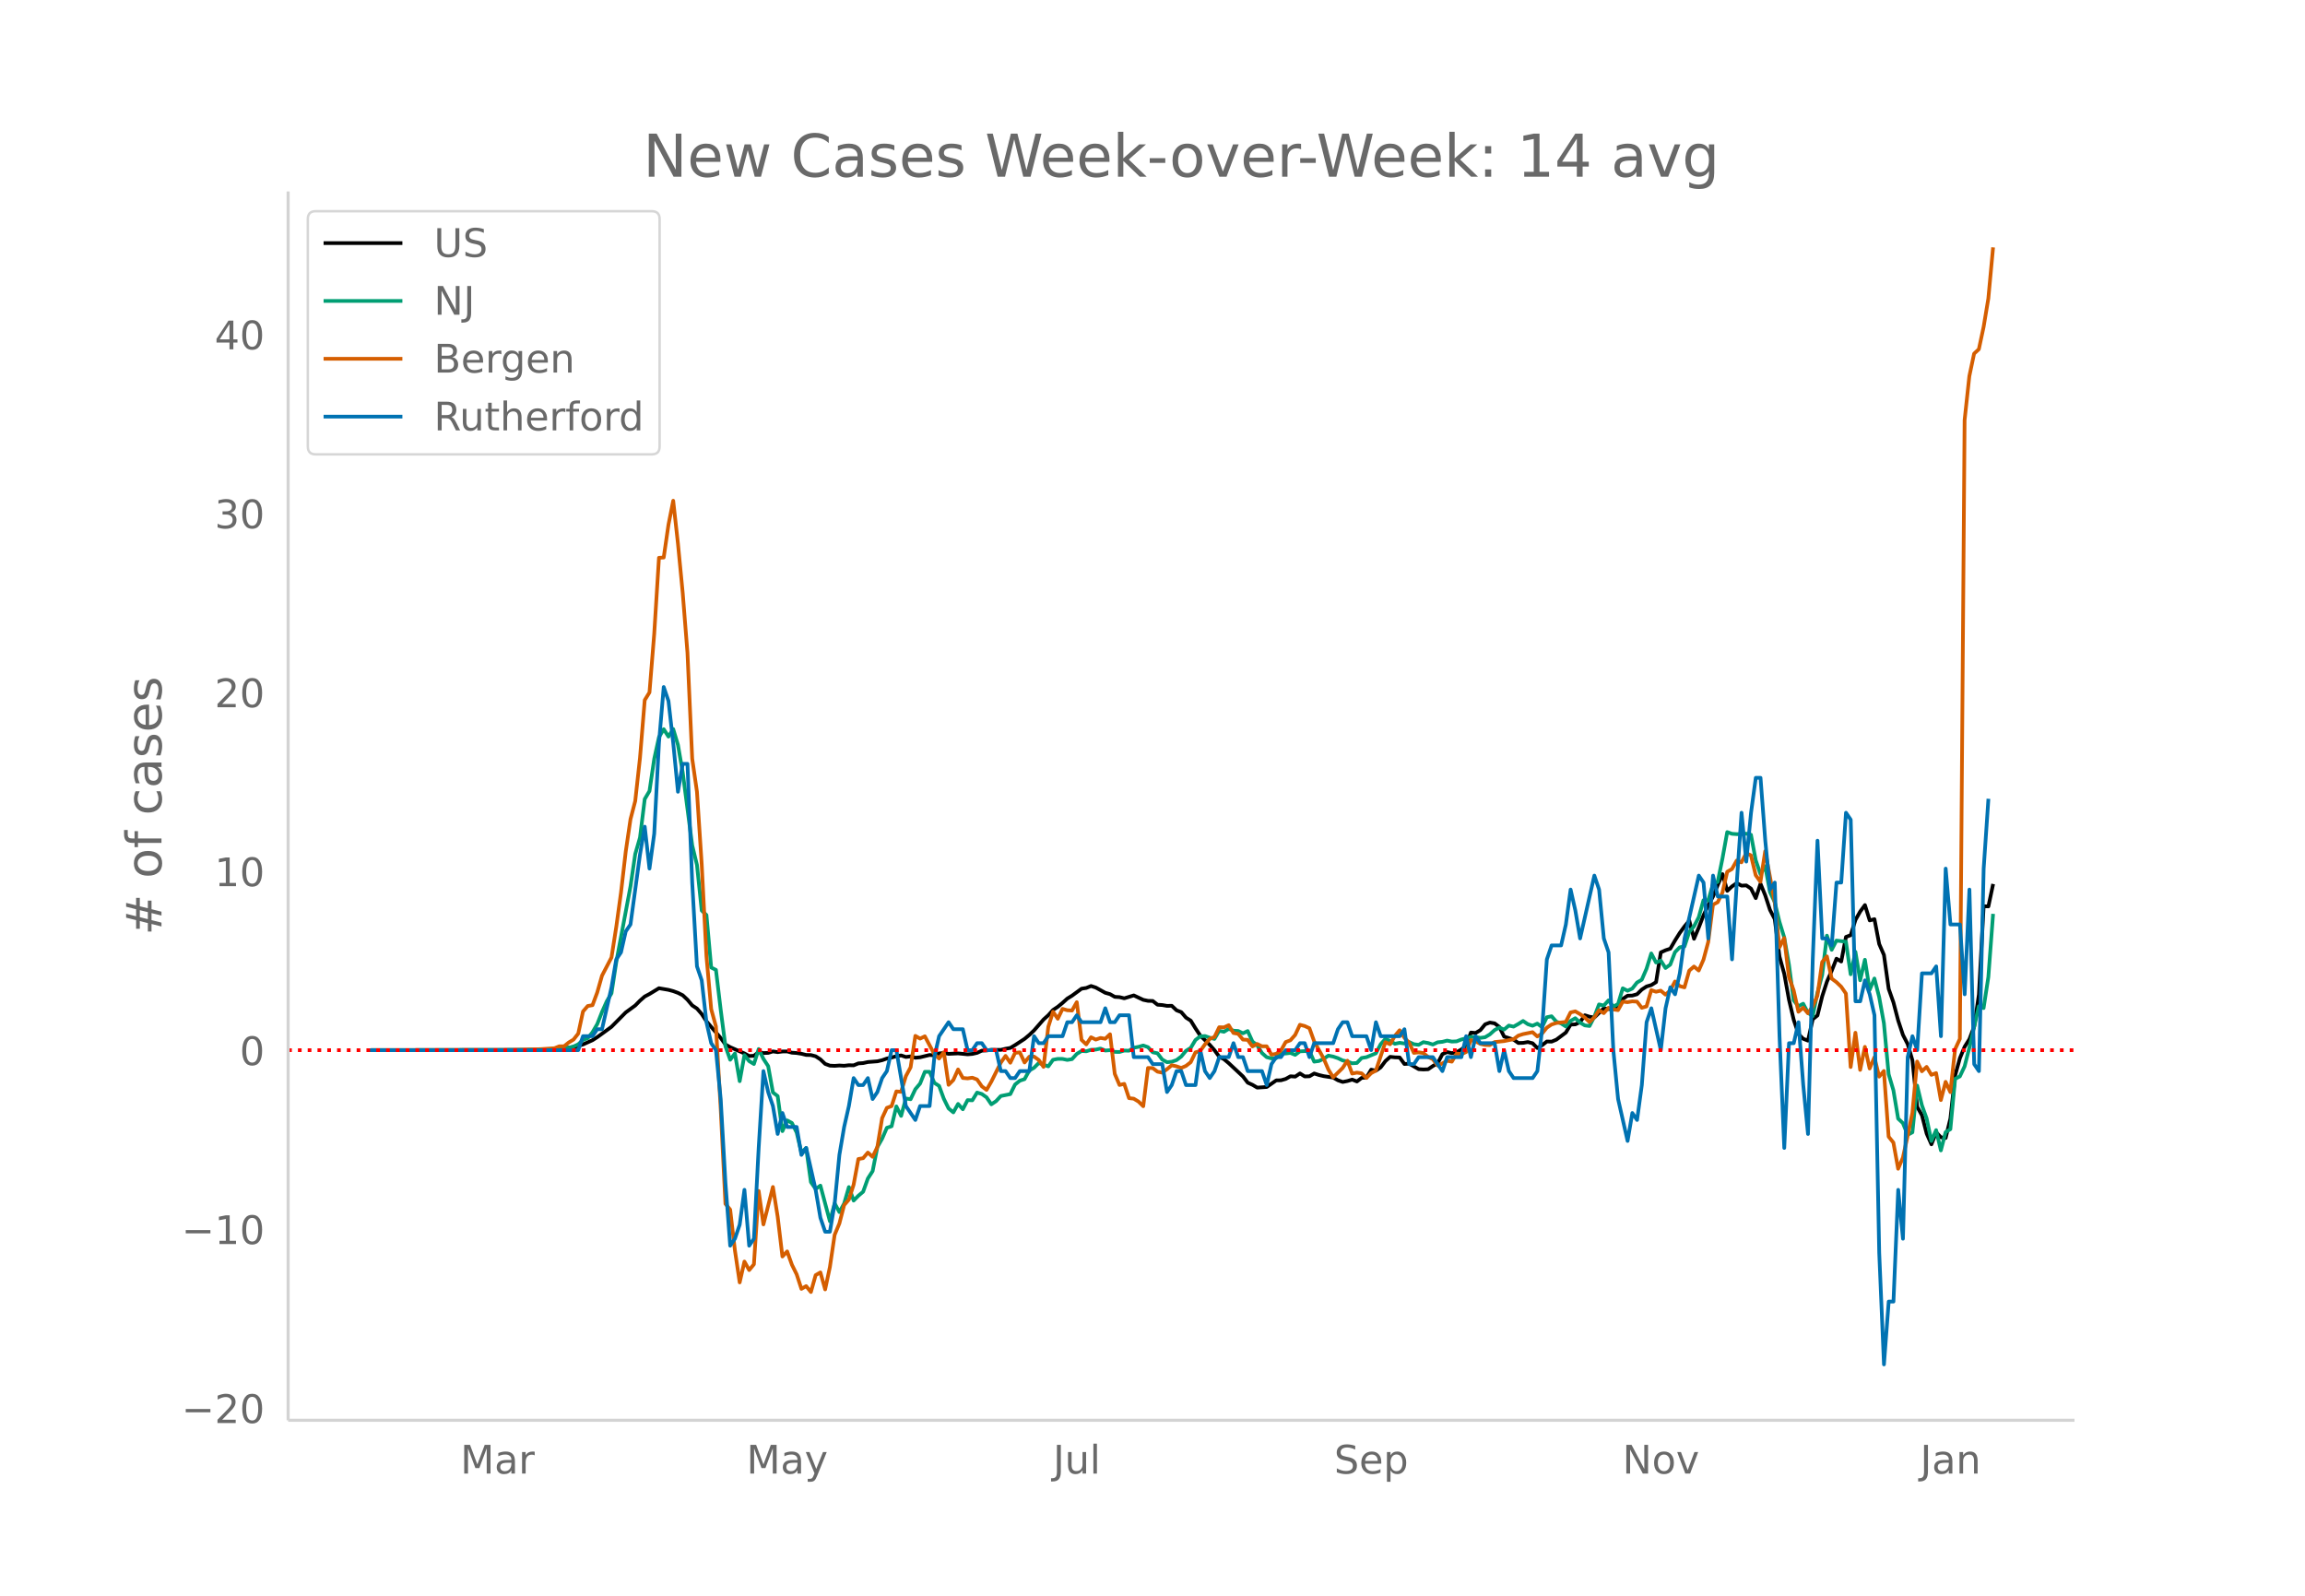 <svg height="864" viewBox="0 0 936 648" width="1248" xmlns="http://www.w3.org/2000/svg" xmlns:xlink="http://www.w3.org/1999/xlink"><defs><style>*{stroke-linecap:butt;stroke-linejoin:round}</style></defs><g id="figure_1"><path d="M0 648h936V0H0z" fill="#fff" id="patch_1"/><g id="axes_1"><path d="M117 576.72h725.4V77.76H117z" fill="none" id="patch_2"/><path clip-path="url(#pb22657a3d4)" d="M149.973 426.431l63.631-.088 7.713-.162 5.785-.349 3.856-.397 1.929-.263 1.928-.447 1.928-.61 3.857-1.722 1.928-1.238 3.856-2.792 1.928-1.414 5.785-5.831 3.857-2.823 1.928-1.959 1.928-1.687 1.928-1.02 3.857-2.346 3.856.661 1.928.519 1.929.711 1.928.965 1.928 1.812 1.928 2.311 1.929 1.274 1.928 2.226 1.928 2.955 3.856 4.528 1.929 2.248 1.928 2.639 1.928 1.091 5.785 2.54 1.928 1.05 1.928-.094 1.929-1.514 1.928.407 1.928-.079 1.928-.593 1.928.293 1.929-.256 1.928-.027 1.928.51 1.928.13 1.929.305 1.928.478 1.928.047 1.928.504 1.929 1.243 1.928 1.842 1.928.704 1.928.086 1.928-.14 1.929.111 1.928-.225 1.928.05 1.928-.79 1.929-.127 1.928-.424 3.856-.29 1.929-.453 1.928-.675 1.928-.417 1.928-.535 1.928-.315 1.929.635 1.928-.24 1.928.55 1.928-.187 3.857-.938 1.928.151 1.928-.773 1.929-.204 1.928.372 3.856-.182 3.857.37 1.928-.157 1.928-.44 1.928-.885 1.929-.09 1.928-.262 3.856.03 1.929-.458 1.928-.335 1.928-1.149 3.856-2.524 1.929-1.602 1.928-1.844 3.856-4.424 1.929-1.737 1.928-2.137 1.928-1.288 1.928-1.586 1.928-1.749 1.929-1.183 3.856-2.832 1.928-.3 1.929-.792 1.928.628 3.856 2.138 1.929.543 1.928 1.102 1.928.113 1.928.476 3.857-1.183 3.856 1.812 1.928.398 1.929.052 1.928 1.526 1.928.132 1.928.333 1.929-.038 1.928 1.829 1.928.753 1.928 2.227 1.928 1.238 1.929 3.14 1.928 2.89 3.856 3.779 1.929 2.191 1.928 2.647 1.928.997 1.928 1.61 5.785 5.41 1.928 2.516 1.928.875 1.929 1.137 3.856-.256 3.857-2.688 1.928-.034 1.928-.554 1.928-1.083 1.929.146 1.928-1.295 1.928 1.22 1.928-.06 1.928-1.139 1.929.622 1.928.458 3.856.58 1.929 1.105 1.928.675 1.928-.379 1.928-.577 1.928.757 1.929-1.464 1.928-.113 1.928-3.22 1.928.415 1.929-1.345 1.928-2.547 1.928-1.733 1.928.208 1.929.06 1.928 2.648 1.928-.143 3.856 2.239 1.929.122 1.928-.087 1.928-1.325 1.928-1.11 1.929-3.696 1.928-.842 1.928.432 1.928-.41 1.929-1.081 1.928-1.448 1.928-5.423 1.928.173 1.928-1.164 1.929-2.344 1.928-.723 1.928.32 1.928 1.471 1.929 3.906 3.856 1.237 1.928 1.361 1.929-.053 1.928-.332 1.928.499 1.928 1.95 1.928-1.162 1.929-1.516 1.928.063 1.928-.8 3.857-2.88 1.928-3.234 1.928-.1 1.928-.915 1.929-2.78 1.928.605 1.928.302 3.856-3.751 1.929.32 1.928-.034 1.928-1.052 1.928-3.05 1.929-1.286 1.928-.058 1.928-.54 1.928-1.895 1.929-1.25 1.928-.568 1.928-1.198 1.928-12.067 1.928-.871 1.929-.646 1.928-3.336 1.928-3.074 1.928-2.646 1.929-2.312 1.928 7.347 1.928-4.567 1.928-4.995 1.928-4.041 1.929-3.555 1.928-4.708 1.928-4.392 1.928 6.79 1.929-1.81 1.928-1.322 1.928 1.036 1.928-.108 1.929 1.304 1.928 3.863 1.928-5.842 1.928 4.738 1.928 5.902 1.929 3.72 1.928 15.244 1.928 6.96 1.928 10.57 1.929 8.145 1.928 5.782 1.928 1.907 1.928.747 1.929-8.703 1.928-1.532 1.928-7.797 1.928-5.97 1.928-4.377 1.929-4.903 1.928 1.148 1.928-9.98 1.928-.72 1.929-6.2 1.928-3.4 1.928-2.613 1.928 6.23 1.929-.513 1.928 10.094 1.928 4.44 1.928 13.78 1.928 5.484 1.929 7.37 1.928 5.819 1.928 3.74 1.928 6.61 1.929 18.886 1.928 3.38 1.928 7.49 1.928 4.34 1.929-4.863 1.928 2 1.928.282 1.928-7.917 1.928-17.52 1.929-6.984 1.928-4.632 1.928-3.062 1.928-5.114 1.929-13.025 1.928-35.854 1.928.07 1.928-9.106h0" fill="none" stroke="#000" stroke-linecap="round" stroke-width="1.5" id="line2d_1"/><path clip-path="url(#pb22657a3d4)" d="M149.973 426.431l69.416-.093 5.785-.216 3.856-.228 3.857-.93 1.928-.905 1.928-1.765 1.928-.707 1.929-2.43 1.928-3.302 1.928-4.915 1.928-4.33 1.928-3.26 1.929-12.588 5.784-30.83 1.929-13.143 1.928-6.667 1.928-15.643 1.928-3.255 1.929-13.049 1.928-8.847 1.928-3.226 1.928 3.01 1.928-3.062 1.929 6.445 1.928 11.138 3.856 29.644 1.929 7.93 1.928 18.53 1.928 1.84 1.928 21.312 1.928.959 1.929 16.169 1.928 14.843 1.928 5.475 1.928-2.548 1.929 11.25 1.928-10.578 1.928 2.443 1.928 1.163 1.929-6.078 1.928 3.997 1.928 2.946 1.928 10.676 1.928 1.49 1.929 14.217 1.928-4.336 1.928 1.029 1.928 3.892 1.929 8.151 1.928-1.887 1.928 13.86 1.928 2.782 1.929-1.355 3.856 14.474 1.928-7.27 1.928 3.542 1.929-3.477 1.928-6.685 1.928 5.487 1.928-1.97 1.929-1.624 1.928-5.382 1.928-2.986 1.928-9.77 1.929-3.401 1.928-4.424 1.928-.63 1.928-8.053 1.928 3.845 1.929-7.053 1.928.292 1.928-4.067 1.928-2.297 1.929-4.774 1.928.018 1.928 4.476 1.928 1.233 1.929 5.247 1.928 3.898 1.928 1.601 1.928-3.418 1.928 2.162 1.929-3.717 1.928.082 1.928-3.144 1.928.573 1.929 1.367 1.928 2.829 1.928-1.28 1.928-2.092 3.857-.777 1.928-3.892 1.928-1.549 1.928-.637 1.929-3.512 1.928-1.104 1.928-1.94 3.857 1.367 1.928-2.676 1.928-.362 1.928.023 1.928.403 1.929-.327 1.928-2.121 1.928-1.18 1.928.122 1.929-.602 1.928-.093 1.928-.415 1.928.806 1.929-.158 1.928.707 1.928.03 1.928-.573 1.928.058 1.929-1.198 1.928-.362 1.928-.555 1.928.678 1.929 2.08 1.928.403 1.928 2.548 1.928 1.075 1.929-.175 1.928-.666 1.928-1.45 1.928-2.33 1.928-1.181 1.929-3.214 1.928-1.467 1.928-.14 1.928.683 1.929.486 1.928-3.302 1.928.403 1.928-1.186 1.929.742 1.928.117 1.928.947 1.928-.918 1.928 4.248 1.929 1.526 1.928 3.138 1.928 1.7 1.928.503 1.929-.123 1.928-2.016 1.928.14 1.928-.234 1.929.783 1.928-1.425 3.856-.182 1.928 4.371 1.929-.263 1.928-.882 1.928-1.303 1.928.38 1.929.654 1.928.923 1.928.415 1.928.743 1.928-.129 1.929-2.034 1.928-.315 3.856-1.578 1.929-3.676 1.928-2.18 1.928.848 1.928 1.14 1.929-.398 1.928.275 1.928-.579 1.928.877 1.928.251 1.929-1.087 1.928.345 1.928.62 1.928-.912 1.929-.187 1.928-.497 1.928.392 1.928-.088 1.929-.748 3.856-1.005 1.928-.012 1.928.357 1.929-.263 1.928-1.163 1.928-1.741 1.928-1.029 1.929.818 1.928-1.624 1.928.432 1.928-1.075 1.929-1.227 1.928 1.309 1.928.625 1.928-.865 1.928 1.443 1.929-4.02 1.928-.403 1.928 2.185 1.928.73 1.929 1.228 1.928-2.244 1.928-1.104 1.928 1.782 1.929 1.134 1.928.245 1.928-3.752 1.928-5.013 1.928.461 1.929-2.115 1.928 2.518 1.928-.993 1.928-6.41 1.929.987 1.928-.876 1.928-2.46 1.928-1.128 1.929-4.453 1.928-6.23 1.928 3.676 1.928-.794 1.928 3.027 1.929-1.368 1.928-5.06 1.928-1.976 1.928-.344 1.929-5.885 1.928-2.285 1.928-3.704 1.928-6.92 1.928.13 1.929-6.61 1.928-.981 1.928-9.496 1.928-10.688 1.929.695 1.928.14h1.928l1.928-.187 1.929.421 1.928 10.326 1.928 5.662 1.928-3.202 1.928 10.483 1.929 4.067 1.928 8.012 1.928 6.305 1.928 11.056 1.929 14.55 1.928 2.373 1.928-1.005 1.928 3.658 1.929 1.397 1.928-9.508 1.928-7.222 1.928-15.977 1.928 5.75 1.929-3.74 3.856.45 1.928 13.224 1.929-9.127 1.928 11.564 1.928-8.327 1.928 12.213 1.929-4.599 1.928 7.51 1.928 10.629 1.928 20.727 1.928 6.504 1.929 11.53 1.928 1.817 1.928 4.774 1.928-1.023 1.929-18.997 1.928 7.994 1.928 5.347 1.928 9.192 1.929-4.436 1.928 8.24 1.928-7.428 1.928-1.186 1.928-20.435 1.929-1.01 1.928-4.068 1.928-7.59 3.857-16.824 1.928.754 1.928-12.6 1.928-25.676h0" fill="none" stroke="#009e73" stroke-linecap="round" stroke-width="1.5" id="line2d_2"/><path clip-path="url(#pb22657a3d4)" d="M149.973 426.431l57.847-.055 11.569-.334 5.785-.39 1.928-.78h1.928l1.928-1.558 1.929-1.17 1.928-2.45 1.928-8.964 1.928-2.227 1.929-.334 1.928-5.178 1.928-6.792 3.856-7.405 1.929-12.36 1.928-13.976 1.928-16.647 1.928-13.14 1.929-7.405 1.928-17.483 1.928-23.496 1.928-3.118 1.929-23.774 1.928-30.901 1.928-.112 1.928-13.307 1.928-9.743 1.929 17.427 1.928 19.988 1.928 24.276 1.928 43.038 1.929 13.418 1.928 29.398 1.928 37.415 1.928 21.492 1.928 7.015 1.929 33.351 1.928 38.696 1.928 2.338 1.928 16.592 1.929 12.973 1.928-8.463 1.928 3.452 1.928-2.338 1.929-29.788 1.928 13.586 3.856-15.2 1.928 12.026 1.929 16.202 1.928-2.06 1.928 5.4 1.928 3.898 1.929 5.902 1.928-1.114 1.928 2.395 1.928-6.849 1.929-1.113 1.928 6.904 1.928-9.076 1.928-13.084 1.928-4.621 1.929-7.461 1.928-2.227 1.928-6.069 1.928-10.412 1.929-.334 1.928-2.282 1.928 1.726 1.928-4.01 1.929-11.691 1.928-4.176 1.928-.724 1.928-5.958 1.928.167 1.929-6.347 1.928-3.619 1.928-12.75 1.928 1.114 1.929-.947 3.856 7.294 1.928 1.726 1.929-2.561 1.928 13.25 1.928-1.948 1.928-4.287 1.928 3.452 1.929.167 1.928-.278 1.928.723 1.928 2.784 1.929 1.448 1.928-3.34 3.856-7.74 1.929-2.728 1.928 2.784 1.928-4.009 1.928-.223 1.928 4.12 1.929-2.338 1.928-.056 1.928 1.392 1.928 2.784 1.929-16.258 1.928-6.124 1.928 2.84 1.928-4.01 1.928.557 1.929.112 1.928-3.397 1.928 15.312 1.928 1.837 1.929-2.895 1.928.946 1.928-.668 1.928.334 1.929-1.837 1.928 16.09 1.928 4.51 1.928-.445 1.928 5.79 1.929.223 1.928 1.17 1.928 1.893 1.928-15.534 1.929.055 1.928 1.448 1.928.39 1.928-1.392 1.929-1.615 1.928.445 1.928.669 1.928-.836 1.928-1.503 1.929-4.009 1.928-.556 1.928-2.673 1.928-2.227 1.929-.78 1.928-3.953 1.928.056 1.928-.89 1.929 3.173 1.928.334 1.928 2.338 1.928.112 1.928 2.672 1.929-1.002 1.928.947h1.928l1.928 3.396 1.929-.334 1.928-1.336 1.928-3.452 1.928-.724 1.929-2.172 1.928-4.12 1.928.501 1.928.891 1.928 5.345 3.857 6.96 1.928 4.51 1.928 3.118 3.857-3.786 1.928-2.951 1.928 5.233 1.928-.39 1.929.279 1.928 1.893 1.928-1.949 1.928-1.058 3.857-11.525 1.928.835 1.928-3.396 1.929-2.283 1.928 3.007 1.928 2.004 1.928 4.176 1.928-.223 1.929.279 1.928 1.614 1.928.891 1.928 2.561 1.929-.835 1.928-1.113 1.928.39 1.928-3.286 1.929.223 1.928-.835 1.928-4.844 1.928.501 1.928 1.002 1.929.446 1.928.055 1.928-1.224 3.857-.39 3.856-.78 1.928-1.447 1.929-.613 3.856-.78 1.928 1.727 1.928-1.17 1.929-2.394 1.928-1.28 1.928-.613 3.857-.445 1.928-3.842 1.928-.445 1.928 1.113 1.929 1.392 1.928 1.838 1.928-1.893 1.928-2.896 1.928 1.17 1.929-2.172 1.928.668 1.928.279 1.928-3.452 1.929.222 1.928-.334 1.928.112 1.928 2.505 1.929-.557 1.928-6.625 1.928.668 1.928-.446 1.928 1.615 1.929-1.67 1.928-3.675 1.928 1.893 1.928.501 1.929-6.792 1.928-1.67 1.928 1.614 1.928-4.399 1.928-7.182 1.929-15.144 1.928-1.002 1.928-3.954 1.928-8.407 1.929-1.113 1.928-3.452 1.928.723 1.928-3.674 1.929.835 1.928 8.073 1.928 2.673 1.928-12.416 3.857 20.712 1.928 18.317 1.928-3.786 1.928 15.924 1.929 5.345 1.928 8.686 1.928-1.67 1.928 2.282 1.929-2.784 1.928-4.342 1.928-13.697 1.928-2.283 1.928 9.02 1.929 1.447 1.928 1.838 1.928 2.784 1.928 29.843 1.929-13.92 1.928 15.089 1.928-9.354 1.928 8.797 1.929-4.565 1.928 7.85 1.928-2.283 1.928 26.67 1.928 2.394 1.929 10.634 1.928-4.51 1.928-8.796 1.928-9.41 1.929-20.823 1.928 3.953 1.928-1.782 1.928 3.23 1.929-.724 1.928 10.968 1.928-7.405 1.928 4.176 1.928-17.427 1.929-4.176 1.928-251.272 1.928-17.873 1.928-9.131 1.929-1.782 1.928-9.02 1.928-11.58 1.928-20.768h0" fill="none" stroke="#d55e00" stroke-linecap="round" stroke-width="1.5" id="line2d_3"/><path clip-path="url(#pb22657a3d4)" d="M149.973 426.431h84.842l1.928-5.671h3.857l1.928-2.836h1.928l3.856-17.014 1.929-11.343 1.928-2.836 1.928-8.507 1.928-2.836 3.857-28.357 1.928-11.343 1.928 17.014 1.929-14.179 1.928-36.864 1.928-22.686 1.928 5.671 1.928 17.015 1.929 19.85 1.928-11.343h1.928l1.928 48.208 1.929 34.029 1.928 5.671 1.928 17.015 1.928 8.507 1.928 2.835 1.929 19.85 1.928 34.03 1.928 25.521 1.928-2.835 1.929-5.672 1.928-14.179 1.928 22.686 1.928-2.835 1.929-36.865 1.928-31.193 1.928 8.507 1.928 5.671 1.928 11.343 1.929-8.507 1.928 5.672h3.856l1.929 11.343 1.928-2.836 3.856 17.014 1.929 11.343 1.928 5.672h1.928l1.928-11.343 1.928-19.85 1.929-11.343 1.928-8.508 1.928-11.343 1.928 2.836h1.929l1.928-2.836 1.928 8.508 1.928-2.836 1.929-5.672 1.928-2.835 1.928-8.508h1.928l3.857 22.686 3.856 5.672 1.928-5.672h3.857l1.928-19.85 1.928-8.507 3.857-5.671 1.928 2.835h3.856l1.929 8.507h1.928l1.928-2.835h1.928l1.929 2.835h3.856l1.928 8.508h1.929l1.928 2.835h1.928l1.928-2.835h3.857l1.928-14.179 1.928 2.836h1.928l1.929-2.836h5.784l1.928-5.671h1.929l1.928-2.836 1.928 2.836h7.713l1.928-5.672 1.929 5.672h1.928l1.928-2.836h3.856l1.929 17.014h5.784l1.929 2.836h3.856l1.928 11.343 1.929-2.836 1.928-5.671h1.928l1.928 5.671h3.857l1.928-14.179 1.928 8.508 1.928 2.835 1.929-2.835 1.928-5.672h3.856l1.929-5.671 1.928 5.671h1.928l1.928 5.672h5.785l1.928 5.671 1.928-8.507 1.929-2.836h1.928l1.928-2.836h3.857l1.928-2.835h1.928l1.928 5.671 1.928-5.671h7.713l1.929-5.672 1.928-2.835h1.928l1.928 5.671h5.785l1.928 5.671 1.928-11.342 1.929 5.671h7.713l1.928-2.836 1.928 14.179h1.928l1.928-2.836h5.785l3.857 5.672 1.928-5.672h5.785l1.928-8.507 1.928 8.507 1.928-8.507 1.928 2.836h5.785l1.928 11.343 1.929-8.508 1.928 8.508 1.928 2.835h7.713l1.928-2.835 1.928-17.015 1.929-28.357 1.928-5.672h3.856l1.929-8.507 1.928-14.179 1.928 8.508 1.928 11.343 5.785-25.522 1.928 5.671 1.928 19.85 1.929 5.672 1.928 39.7 1.928 19.85 3.857 17.015 1.928-11.343 1.928 2.836 1.928-14.179 1.929-25.521 1.928-5.672 3.856 17.014 1.928-17.014 1.929-8.507 1.928 2.836 1.928-8.508 1.928-14.178 5.785-25.522 1.928 2.836 1.928 22.686 1.929-25.522 1.928 8.507h3.856l1.929 25.522 1.928-31.193 1.928-28.358 1.928 19.85 1.929-19.85 1.928-14.179h1.928l1.928 25.522 1.928 19.85 1.929-2.835 1.928 62.386 1.928 45.372 1.928-42.536h1.929l1.928-8.507 1.928 25.521 1.928 19.85 1.929-70.893 1.928-48.208 1.928 39.7h1.928l1.928 2.836 1.929-25.521h1.928l1.928-28.358 1.928 2.836 1.929 73.73h1.928l1.928-8.508 1.928 5.672 1.929 8.507 1.928 96.415 1.928 45.372 1.928-25.522h1.928l1.929-45.372 1.928 19.85 1.928-73.729 1.928-8.507 1.929 5.671 1.928-31.193h3.856l1.929-2.835 1.928 28.357 1.928-68.058 1.928 22.686h3.857l1.928 28.358 1.928-42.537 1.928 70.894 1.929 2.836 1.928-82.237 1.928-28.357h0" fill="none" stroke="#0072b2" stroke-linecap="round" stroke-width="1.5" id="line2d_4"/><path clip-path="url(#pb22657a3d4)" d="M117 426.431h725.4" fill="none" stroke="red" stroke-dasharray="1.5,2.475" stroke-width="1.5" id="line2d_5"/><path d="M117 576.72V77.76" fill="none" stroke="#d3d3d3" stroke-linecap="square" stroke-width="1.25" id="patch_3"/><path d="M117 576.72h725.4" fill="none" stroke="#d3d3d3" stroke-linecap="square" stroke-width="1.25" id="patch_4"/><g id="matplotlib.axis_1"><g id="xtick_1"><g transform="matrix(.16 0 0 -.16 186.941 598.378)" fill="#696969" id="text_1"><defs><path d="M9.813 72.906h14.703l18.593-49.61 18.703 49.61h14.704V0H66.89v64.016l-18.797-50h-9.907l-18.796 50V0H9.813z" id="DejaVuSans-77"/><path d="M34.281 27.484q-10.89 0-15.093-2.484-4.204-2.484-4.204-8.5 0-4.781 3.157-7.594 3.156-2.797 8.562-2.797 7.485 0 12 5.297 4.516 5.297 4.516 14.078v2zm17.922 3.72V0H43.22v8.297Q40.14 3.328 35.547.953q-4.594-2.375-11.234-2.375-8.391 0-13.36 4.719Q6 8.016 6 15.922q0 9.219 6.172 13.906 6.187 4.688 18.437 4.688h12.61v.89q0 6.203-4.078 9.594-4.078 3.39-11.453 3.39-4.688 0-9.141-1.124-4.438-1.125-8.531-3.375v8.312q4.921 1.906 9.562 2.844 4.64.953 9.031.953 11.875 0 17.735-6.156 5.86-6.14 5.86-18.64z" id="DejaVuSans-97"/><path d="M41.11 46.297q-1.516.875-3.297 1.281Q36.03 48 33.89 48q-7.625 0-11.703-4.953-4.079-4.953-4.079-14.234V0H9.08v54.688h9.03v-8.5q2.844 4.984 7.375 7.39Q30.031 56 36.531 56q.922 0 2.047-.125 1.125-.11 2.484-.36z" id="DejaVuSans-114"/></defs><use xlink:href="#DejaVuSans-77"/><use x="86.279" xlink:href="#DejaVuSans-97"/><use x="147.559" xlink:href="#DejaVuSans-114"/></g></g><g id="xtick_2"><g transform="matrix(.16 0 0 -.16 303.117 598.378)" fill="#696969" id="text_2"><defs><path d="M32.172-5.078q-3.797-9.766-7.422-12.735-3.61-2.984-9.656-2.984H7.906v7.516h5.282q3.703 0 5.75 1.765Q21-9.766 23.483-3.219l1.61 4.094-22.11 53.813H12.5l17.094-42.766 17.093 42.766h9.516z" id="DejaVuSans-121"/></defs><use xlink:href="#DejaVuSans-77"/><use x="86.279" xlink:href="#DejaVuSans-97"/><use x="147.559" xlink:href="#DejaVuSans-121"/></g></g><g id="xtick_3"><g transform="matrix(.16 0 0 -.16 427.626 598.378)" fill="#696969" id="text_3"><defs><path d="M9.813 72.906h9.859V5.078q0-13.187-5-19.14-5-5.954-16.094-5.954h-3.75v8.297h3.078q6.531 0 9.219 3.672Q9.813-4.39 9.813 5.078z" id="DejaVuSans-74"/><path d="M8.5 21.578v33.11h8.984V21.922q0-7.766 3.016-11.656 3.031-3.875 9.094-3.875 7.265 0 11.484 4.64 4.234 4.64 4.234 12.656v31h8.985V0h-8.984v8.406Q42.047 3.422 37.718 1q-4.313-2.422-10.032-2.422-9.421 0-14.312 5.86Q8.5 10.296 8.5 21.578zM31.11 56z" id="DejaVuSans-117"/><path d="M9.422 75.984h8.984V0H9.422z" id="DejaVuSans-108"/></defs><use xlink:href="#DejaVuSans-74"/><use x="29.492" xlink:href="#DejaVuSans-117"/><use x="92.871" xlink:href="#DejaVuSans-108"/></g></g><g id="xtick_4"><g transform="matrix(.16 0 0 -.16 541.75 598.378)" fill="#696969" id="text_4"><defs><path d="M53.516 70.516V60.89q-5.61 2.687-10.594 4-4.984 1.328-9.625 1.328-8.047 0-12.422-3.125t-4.375-8.89q0-4.845 2.906-7.313 2.907-2.453 11.016-3.97l5.953-1.218q11.031-2.11 16.281-7.406 5.25-5.297 5.25-14.172 0-10.61-7.11-16.078-7.093-5.469-20.812-5.469-5.172 0-11.015 1.172Q13.14.922 6.89 3.219v10.156q6-3.36 11.765-5.078 5.766-1.703 11.328-1.703 8.438 0 13.032 3.312 4.593 3.328 4.593 9.485 0 5.359-3.297 8.39-3.296 3.032-10.812 4.547L27.484 33.5q-11.03 2.188-15.968 6.875-4.922 4.688-4.922 13.047 0 9.672 6.812 15.234 6.813 5.563 18.766 5.563 5.14 0 10.453-.938 5.328-.922 10.89-2.765z" id="DejaVuSans-83"/><path d="M56.203 29.594v-4.39H14.891q.593-9.282 5.593-14.142 5-4.859 13.938-4.859 5.172 0 10.031 1.266 4.86 1.265 9.656 3.812v-8.5Q49.266.734 44.187-.344 39.11-1.422 33.892-1.422q-13.094 0-20.735 7.61-7.64 7.625-7.64 20.625 0 13.421 7.25 21.296Q20.016 56 32.328 56q11.031 0 17.453-7.11 6.422-7.093 6.422-19.296zm-8.984 2.64q-.094 7.36-4.125 11.75-4.032 4.407-10.672 4.407-7.516 0-12.031-4.25-4.516-4.25-5.203-11.97z" id="DejaVuSans-101"/><path d="M18.11 8.203v-29H9.077v75.484h9.031v-8.296q2.844 4.875 7.157 7.234Q29.594 56 35.594 56q9.968 0 16.187-7.906 6.235-7.907 6.235-20.797T51.78 6.484q-6.218-7.906-16.187-7.906-6 0-10.328 2.375-4.313 2.375-7.157 7.25zm30.578 19.094q0 9.906-4.079 15.547-4.078 5.64-11.203 5.64-7.14 0-11.218-5.64-4.079-5.64-4.079-15.547 0-9.906 4.078-15.547 4.079-5.64 11.22-5.64 7.124 0 11.202 5.64t4.078 15.547z" id="DejaVuSans-112"/></defs><use xlink:href="#DejaVuSans-83"/><use x="63.477" xlink:href="#DejaVuSans-101"/><use x="125" xlink:href="#DejaVuSans-112"/></g></g><g id="xtick_5"><g transform="matrix(.16 0 0 -.16 658.836 598.378)" fill="#696969" id="text_5"><defs><path d="M9.813 72.906h13.28l32.329-60.984v60.984h9.562V0h-13.28L19.39 60.984V0H9.813z" id="DejaVuSans-78"/><path d="M30.61 48.39q-7.22 0-11.422-5.64-4.204-5.64-4.204-15.453 0-9.813 4.172-15.453 4.188-5.64 11.453-5.64 7.188 0 11.375 5.655 4.203 5.672 4.203 15.438 0 9.719-4.203 15.406-4.187 5.688-11.375 5.688zm0 7.61q11.718 0 18.406-7.625 6.703-7.61 6.703-21.078 0-13.422-6.703-21.078-6.688-7.64-18.407-7.64-11.765 0-18.437 7.64-6.656 7.656-6.656 21.078 0 13.469 6.656 21.078Q18.844 56 30.609 56z" id="DejaVuSans-111"/><path d="M2.984 54.688H12.5L29.594 8.797l17.093 45.89h9.516L35.687 0H23.485z" id="DejaVuSans-118"/></defs><use xlink:href="#DejaVuSans-78"/><use x="74.805" xlink:href="#DejaVuSans-111"/><use x="135.986" xlink:href="#DejaVuSans-118"/></g></g><g id="xtick_6"><g transform="matrix(.16 0 0 -.16 779.74 598.378)" fill="#696969" id="text_6"><defs><path d="M54.89 33.016V0h-8.984v32.719q0 7.765-3.031 11.61-3.031 3.858-9.078 3.858-7.281 0-11.484-4.64-4.204-4.625-4.204-12.64V0H9.08v54.688h9.03v-8.5q3.235 4.937 7.594 7.374Q30.078 56 35.797 56q9.422 0 14.25-5.828 4.844-5.828 4.844-17.156z" id="DejaVuSans-110"/></defs><use xlink:href="#DejaVuSans-74"/><use x="29.492" xlink:href="#DejaVuSans-97"/><use x="90.771" xlink:href="#DejaVuSans-110"/></g></g></g><g id="matplotlib.axis_2"><g id="ytick_1"><g transform="matrix(.16 0 0 -.16 73.733 577.838)" fill="#696969" id="text_7"><defs><path d="M10.594 35.5h62.593v-8.297H10.594z" id="DejaVuSans-8722"/><path d="M19.188 8.297h34.421V0H7.33v8.297q5.609 5.812 15.296 15.594 9.703 9.797 12.188 12.64 4.734 5.313 6.609 9 1.89 3.688 1.89 7.25 0 5.813-4.078 9.469-4.078 3.672-10.625 3.672-4.64 0-9.797-1.61-5.14-1.609-11-4.89v9.969Q13.767 71.78 18.938 73q5.188 1.219 9.485 1.219 11.328 0 18.062-5.672 6.735-5.656 6.735-15.125 0-4.5-1.688-8.531-1.672-4.016-6.125-9.485-1.218-1.422-7.765-8.187-6.532-6.766-18.453-18.922z" id="DejaVuSans-50"/><path d="M31.781 66.406q-7.61 0-11.453-7.5Q16.5 51.422 16.5 36.375q0-14.984 3.828-22.484 3.844-7.5 11.453-7.5 7.672 0 11.5 7.5 3.844 7.5 3.844 22.484 0 15.047-3.844 22.531-3.828 7.5-11.5 7.5zm0 7.813q12.266 0 18.735-9.703 6.468-9.688 6.468-28.141 0-18.406-6.468-28.11-6.47-9.687-18.735-9.687-12.25 0-18.718 9.688-6.47 9.703-6.47 28.109 0 18.453 6.47 28.14Q19.53 74.22 31.78 74.22z" id="DejaVuSans-48"/></defs><use xlink:href="#DejaVuSans-8722"/><use x="83.789" xlink:href="#DejaVuSans-50"/><use x="147.412" xlink:href="#DejaVuSans-48"/></g></g><g id="ytick_2"><g transform="matrix(.16 0 0 -.16 73.733 505.174)" fill="#696969" id="text_8"><defs><path d="M12.406 8.297h16.11v55.625l-17.532-3.516v8.985l17.438 3.515h9.86V8.296H54.39V0H12.406z" id="DejaVuSans-49"/></defs><use xlink:href="#DejaVuSans-8722"/><use x="83.789" xlink:href="#DejaVuSans-49"/><use x="147.412" xlink:href="#DejaVuSans-48"/></g></g><g id="ytick_3"><use xlink:href="#DejaVuSans-48" transform="matrix(.16 0 0 -.16 97.32 432.51)" fill="#696969" id="text_9"/></g><g id="ytick_4"><g transform="matrix(.16 0 0 -.16 87.14 359.847)" fill="#696969" id="text_10"><use xlink:href="#DejaVuSans-49"/><use x="63.623" xlink:href="#DejaVuSans-48"/></g></g><g id="ytick_5"><g transform="matrix(.16 0 0 -.16 87.14 287.183)" fill="#696969" id="text_11"><use xlink:href="#DejaVuSans-50"/><use x="63.623" xlink:href="#DejaVuSans-48"/></g></g><g id="ytick_6"><g transform="matrix(.16 0 0 -.16 87.14 214.52)" fill="#696969" id="text_12"><defs><path d="M40.578 39.313Q47.656 37.797 51.625 33q3.984-4.781 3.984-11.813 0-10.78-7.422-16.703-7.421-5.906-21.093-5.906-4.578 0-9.438.906-4.86.907-10.031 2.72v9.515q4.094-2.39 8.969-3.61 4.89-1.218 10.218-1.218 9.266 0 14.125 3.656 4.86 3.656 4.86 10.64 0 6.454-4.516 10.079-4.515 3.64-12.562 3.64h-8.5v8.11h8.89q7.266 0 11.125 2.906 3.86 2.906 3.86 8.375 0 5.61-3.985 8.61-3.968 3.015-11.39 3.015-4.063 0-8.703-.89-4.641-.876-10.203-2.72v8.782q5.624 1.562 10.53 2.344 4.907.78 9.25.78 11.235 0 17.766-5.109 6.547-5.093 6.547-13.78 0-6.063-3.468-10.235-3.47-4.172-9.86-5.782z" id="DejaVuSans-51"/></defs><use xlink:href="#DejaVuSans-51"/><use x="63.623" xlink:href="#DejaVuSans-48"/></g></g><g id="ytick_7"><g transform="matrix(.16 0 0 -.16 87.14 141.855)" fill="#696969" id="text_13"><defs><path d="M37.797 64.313L12.89 25.39h24.906zm-2.594 8.593H47.61V25.391h10.407v-8.203H47.609V0h-9.812v17.188H4.89v9.515z" id="DejaVuSans-52"/></defs><use xlink:href="#DejaVuSans-52"/><use x="63.623" xlink:href="#DejaVuSans-48"/></g></g><g transform="matrix(0 -.2 -.2 0 65.573 379.813)" fill="#696969" id="text_14"><defs><path d="M51.125 44H36.922l-4.11-16.313h14.313zm-7.328 27.781l-5.078-20.265h14.265L58.11 71.78h7.813L60.89 51.516h15.234V44h-17.14l-4-16.313h15.53V20.22H53.079L48 0h-7.813l5.032 20.219H30.906L25.875 0h-7.86l5.079 20.219H7.719v7.468h17.187L29 44H13.281v7.516h17.625l4.985 20.265z" id="DejaVuSans-35"/><path d="M37.11 75.984V68.5h-8.594q-4.828 0-6.72-1.953-1.874-1.953-1.874-7.031v-4.828h14.797v-6.985H19.922V0H10.89v47.703H2.297v6.984h8.594V58.5q0 9.125 4.25 13.297 4.25 4.187 13.468 4.187z" id="DejaVuSans-102"/><path d="M48.781 52.594v-8.407q-3.812 2.11-7.64 3.157-3.828 1.047-7.735 1.047-8.75 0-13.593-5.547-4.829-5.532-4.829-15.547 0-10.016 4.829-15.563 4.843-5.53 13.593-5.53 3.907 0 7.735 1.046 3.828 1.047 7.64 3.156V2.094Q45.016.344 40.984-.531q-4.015-.89-8.562-.89-12.36 0-19.64 7.765-7.266 7.765-7.266 20.953 0 13.375 7.343 21.031Q20.22 56 33.016 56q4.14 0 8.093-.86 3.953-.843 7.672-2.546z" id="DejaVuSans-99"/><path d="M44.281 53.078v-8.5q-3.797 1.953-7.906 2.922-4.094.984-8.5.984-6.688 0-10.031-2.047-3.344-2.046-3.344-6.156 0-3.125 2.39-4.906 2.391-1.781 9.626-3.39l3.078-.688q9.562-2.047 13.593-5.781 4.032-3.735 4.032-10.422 0-7.625-6.032-12.078-6.03-4.438-16.578-4.438-4.39 0-9.156.86Q10.688.296 5.422 2v9.281q4.984-2.594 9.812-3.89 4.829-1.282 9.579-1.282 6.343 0 9.75 2.172 3.421 2.172 3.421 6.125 0 3.656-2.468 5.61-2.453 1.953-10.813 3.765l-3.125.735q-8.344 1.75-12.062 5.39-3.704 3.64-3.704 9.985 0 7.718 5.47 11.906Q16.75 56 26.811 56q4.97 0 9.36-.734 4.406-.72 8.11-2.188z" id="DejaVuSans-115"/></defs><use xlink:href="#DejaVuSans-35"/><use x="83.789" xlink:href="#DejaVuSans-32"/><use x="115.576" xlink:href="#DejaVuSans-111"/><use x="176.758" xlink:href="#DejaVuSans-102"/><use x="211.963" xlink:href="#DejaVuSans-32"/><use x="243.75" xlink:href="#DejaVuSans-99"/><use x="298.73" xlink:href="#DejaVuSans-97"/><use x="360.01" xlink:href="#DejaVuSans-115"/><use x="412.109" xlink:href="#DejaVuSans-101"/><use x="473.633" xlink:href="#DejaVuSans-115"/></g></g><g transform="matrix(.24 0 0 -.24 261.11 71.76)" fill="#696969" id="text_15"><defs><path d="M4.203 54.688h8.985l11.234-42.672 11.172 42.672h10.593l11.235-42.672 11.187 42.672h8.985L63.28 0H52.688L40.922 44.828 29.109 0H18.5z" id="DejaVuSans-119"/><path d="M64.406 67.281v-10.39q-4.984 4.64-10.625 6.922-5.64 2.296-11.984 2.296-12.5 0-19.14-7.64-6.641-7.64-6.641-22.094 0-14.406 6.64-22.047 6.64-7.64 19.14-7.64 6.345 0 11.985 2.296 5.64 2.297 10.625 6.938V5.609Q59.234 2.094 53.437.33q-5.78-1.75-12.218-1.75-16.563 0-26.094 10.124-9.516 10.14-9.516 27.672 0 17.578 9.516 27.703 9.531 10.14 26.094 10.14 6.531 0 12.312-1.734 5.797-1.734 10.875-5.203z" id="DejaVuSans-67"/><path d="M3.328 72.906h9.953L28.61 11.281l15.282 61.625h11.093l15.328-61.625 15.282 61.625h10.015L77.297 0H64.89L49.516 63.281 33.984 0H21.578z" id="DejaVuSans-87"/><path d="M9.078 75.984h9.031V31.11l26.813 23.578H56.39l-29-25.578L57.625 0H45.906L18.11 26.703V0H9.08z" id="DejaVuSans-107"/><path d="M4.89 31.39h26.313v-8H4.891z" id="DejaVuSans-45"/><path d="M11.719 12.406h10.297V0H11.719zm0 39.297h10.297v-12.39H11.719z" id="DejaVuSans-58"/><path d="M45.406 27.984q0 9.766-4.031 15.125-4.016 5.375-11.297 5.375-7.219 0-11.25-5.375-4.031-5.359-4.031-15.125 0-9.718 4.031-15.093t11.25-5.375q7.281 0 11.297 5.375 4.031 5.375 4.031 15.093zm8.985-21.203q0-13.953-6.203-20.765Q42-20.797 29.203-20.797q-4.734 0-8.937.703-4.203.703-8.157 2.172v8.735q3.954-2.141 7.813-3.157 3.86-1.031 7.86-1.031 8.843 0 13.234 4.61 4.39 4.609 4.39 13.937v4.453q-2.781-4.844-7.125-7.234Q33.938 0 27.875 0 17.828 0 11.672 7.656q-6.156 7.672-6.156 20.328 0 12.688 6.156 20.344Q17.828 56 27.875 56q6.063 0 10.406-2.39 4.344-2.391 7.125-7.22v8.297h8.985z" id="DejaVuSans-103"/></defs><use xlink:href="#DejaVuSans-78"/><use x="74.805" xlink:href="#DejaVuSans-101"/><use x="136.328" xlink:href="#DejaVuSans-119"/><use x="218.115" xlink:href="#DejaVuSans-32"/><use x="249.902" xlink:href="#DejaVuSans-67"/><use x="319.727" xlink:href="#DejaVuSans-97"/><use x="381.006" xlink:href="#DejaVuSans-115"/><use x="433.105" xlink:href="#DejaVuSans-101"/><use x="494.629" xlink:href="#DejaVuSans-115"/><use x="546.729" xlink:href="#DejaVuSans-32"/><use x="578.516" xlink:href="#DejaVuSans-87"/><use x="671.518" xlink:href="#DejaVuSans-101"/><use x="733.041" xlink:href="#DejaVuSans-101"/><use x="794.564" xlink:href="#DejaVuSans-107"/><use x="852.475" xlink:href="#DejaVuSans-45"/><use x="890.434" xlink:href="#DejaVuSans-111"/><use x="951.615" xlink:href="#DejaVuSans-118"/><use x="1010.795" xlink:href="#DejaVuSans-101"/><use x="1072.318" xlink:href="#DejaVuSans-114"/><use x="1107.057" xlink:href="#DejaVuSans-45"/><use x="1139.141" xlink:href="#DejaVuSans-87"/><use x="1232.143" xlink:href="#DejaVuSans-101"/><use x="1293.666" xlink:href="#DejaVuSans-101"/><use x="1355.189" xlink:href="#DejaVuSans-107"/><use x="1413.1" xlink:href="#DejaVuSans-58"/><use x="1446.791" xlink:href="#DejaVuSans-32"/><use x="1478.578" xlink:href="#DejaVuSans-49"/><use x="1542.201" xlink:href="#DejaVuSans-52"/><use x="1605.824" xlink:href="#DejaVuSans-32"/><use x="1637.611" xlink:href="#DejaVuSans-97"/><use x="1698.891" xlink:href="#DejaVuSans-118"/><use x="1758.07" xlink:href="#DejaVuSans-103"/></g><g id="legend_1"><path d="M128.2 184.5h136.45q3.2 0 3.2-3.2V88.96q0-3.2-3.2-3.2H128.2q-3.2 0-3.2 3.2v92.34q0 3.2 3.2 3.2z" fill="none" opacity=".8" stroke="#ccc" id="patch_5"/><path d="M131.4 98.718h32" fill="none" stroke="#000" stroke-linecap="round" stroke-width="1.5" id="line2d_6"/><g transform="matrix(.16 0 0 -.16 176.2 104.317)" fill="#696969" id="text_16"><defs><path d="M8.688 72.906h9.921V28.61q0-11.718 4.235-16.875 4.25-5.14 13.781-5.14 9.469 0 13.719 5.14 4.25 5.157 4.25 16.875v44.297H64.5V27.391q0-14.25-7.063-21.532-7.046-7.28-20.812-7.28-13.828 0-20.89 7.28-7.047 7.282-7.047 21.532z" id="DejaVuSans-85"/></defs><use xlink:href="#DejaVuSans-85"/><use x="73.193" xlink:href="#DejaVuSans-83"/></g><path d="M131.4 122.203h32" fill="none" stroke="#009e73" stroke-linecap="round" stroke-width="1.5" id="line2d_8"/><g transform="matrix(.16 0 0 -.16 176.2 127.802)" fill="#696969" id="text_17"><use xlink:href="#DejaVuSans-78"/><use x="74.805" xlink:href="#DejaVuSans-74"/></g><path d="M131.4 145.688h32" fill="none" stroke="#d55e00" stroke-linecap="round" stroke-width="1.5" id="line2d_10"/><g transform="matrix(.16 0 0 -.16 176.2 151.287)" fill="#696969" id="text_18"><defs><path d="M19.672 34.813V8.108H35.5q7.953 0 11.781 3.297 3.844 3.297 3.844 10.078 0 6.844-3.844 10.078-3.828 3.25-11.781 3.25zm0 29.984V42.828h14.61q7.218 0 10.75 2.703 3.546 2.719 3.546 8.282 0 5.515-3.547 8.25-3.531 2.734-10.75 2.734zm-9.86 8.11h25.204q11.28 0 17.375-4.688Q58.5 63.53 58.5 54.89q0-6.703-3.125-10.657-3.125-3.953-9.188-4.922 7.282-1.562 11.313-6.53 4.031-4.954 4.031-12.376 0-9.765-6.64-15.093Q48.25 0 35.984 0H9.812z" id="DejaVuSans-66"/></defs><use xlink:href="#DejaVuSans-66"/><use x="68.604" xlink:href="#DejaVuSans-101"/><use x="130.127" xlink:href="#DejaVuSans-114"/><use x="169.49" xlink:href="#DejaVuSans-103"/><use x="232.967" xlink:href="#DejaVuSans-101"/><use x="294.49" xlink:href="#DejaVuSans-110"/></g><path d="M131.4 169.173h32" fill="none" stroke="#0072b2" stroke-linecap="round" stroke-width="1.5" id="line2d_12"/><g transform="matrix(.16 0 0 -.16 176.2 174.773)" fill="#696969" id="text_19"><defs><path d="M44.39 34.188q3.172-1.079 6.172-4.594 3-3.516 6.032-9.672L66.609 0H56l-9.313 18.703q-3.624 7.328-7.015 9.719-3.39 2.39-9.25 2.39h-10.75V0h-9.86v72.906h22.266q12.5 0 18.656-5.234 6.157-5.219 6.157-15.766 0-6.89-3.203-11.437-3.204-4.532-9.297-6.282zM19.673 64.797V38.922h12.406q7.125 0 10.766 3.297 3.64 3.297 3.64 9.687 0 6.39-3.64 9.64-3.64 3.25-10.766 3.25z" id="DejaVuSans-82"/><path d="M18.313 70.219V54.688h18.5v-6.985h-18.5V18.016q0-6.688 1.828-8.594 1.828-1.906 7.453-1.906h9.218V0h-9.218q-10.407 0-14.36 3.875-3.953 3.89-3.953 14.14v29.688H2.687v6.984h6.594V70.22z" id="DejaVuSans-116"/><path d="M54.89 33.016V0h-8.984v32.719q0 7.765-3.031 11.61-3.031 3.858-9.078 3.858-7.281 0-11.484-4.64-4.204-4.625-4.204-12.64V0H9.08v75.984h9.03V46.188q3.235 4.937 7.594 7.374Q30.078 56 35.797 56q9.422 0 14.25-5.828 4.844-5.828 4.844-17.156z" id="DejaVuSans-104"/><path d="M45.406 46.39v29.594h8.985V0h-8.985v8.203Q42.578 3.328 38.25.953q-4.313-2.375-10.375-2.375-9.906 0-16.14 7.906-6.22 7.922-6.22 20.813 0 12.89 6.22 20.797Q17.968 56 27.874 56q6.063 0 10.375-2.375 4.328-2.36 7.156-7.234zm-30.61-19.093q0-9.906 4.079-15.547 4.078-5.64 11.203-5.64 7.125 0 11.219 5.64 4.11 5.64 4.11 15.547 0 9.906-4.11 15.547-4.094 5.64-11.219 5.64-7.125 0-11.203-5.64-4.078-5.64-4.078-15.547z" id="DejaVuSans-100"/></defs><use xlink:href="#DejaVuSans-82"/><use x="64.982" xlink:href="#DejaVuSans-117"/><use x="128.361" xlink:href="#DejaVuSans-116"/><use x="167.57" xlink:href="#DejaVuSans-104"/><use x="230.949" xlink:href="#DejaVuSans-101"/><use x="292.473" xlink:href="#DejaVuSans-114"/><use x="333.586" xlink:href="#DejaVuSans-102"/><use x="368.791" xlink:href="#DejaVuSans-111"/><use x="429.973" xlink:href="#DejaVuSans-114"/><use x="469.336" xlink:href="#DejaVuSans-100"/></g></g></g></g><defs><clipPath id="pb22657a3d4"><path d="M117 77.76h725.4v498.96H117z"/></clipPath></defs></svg>